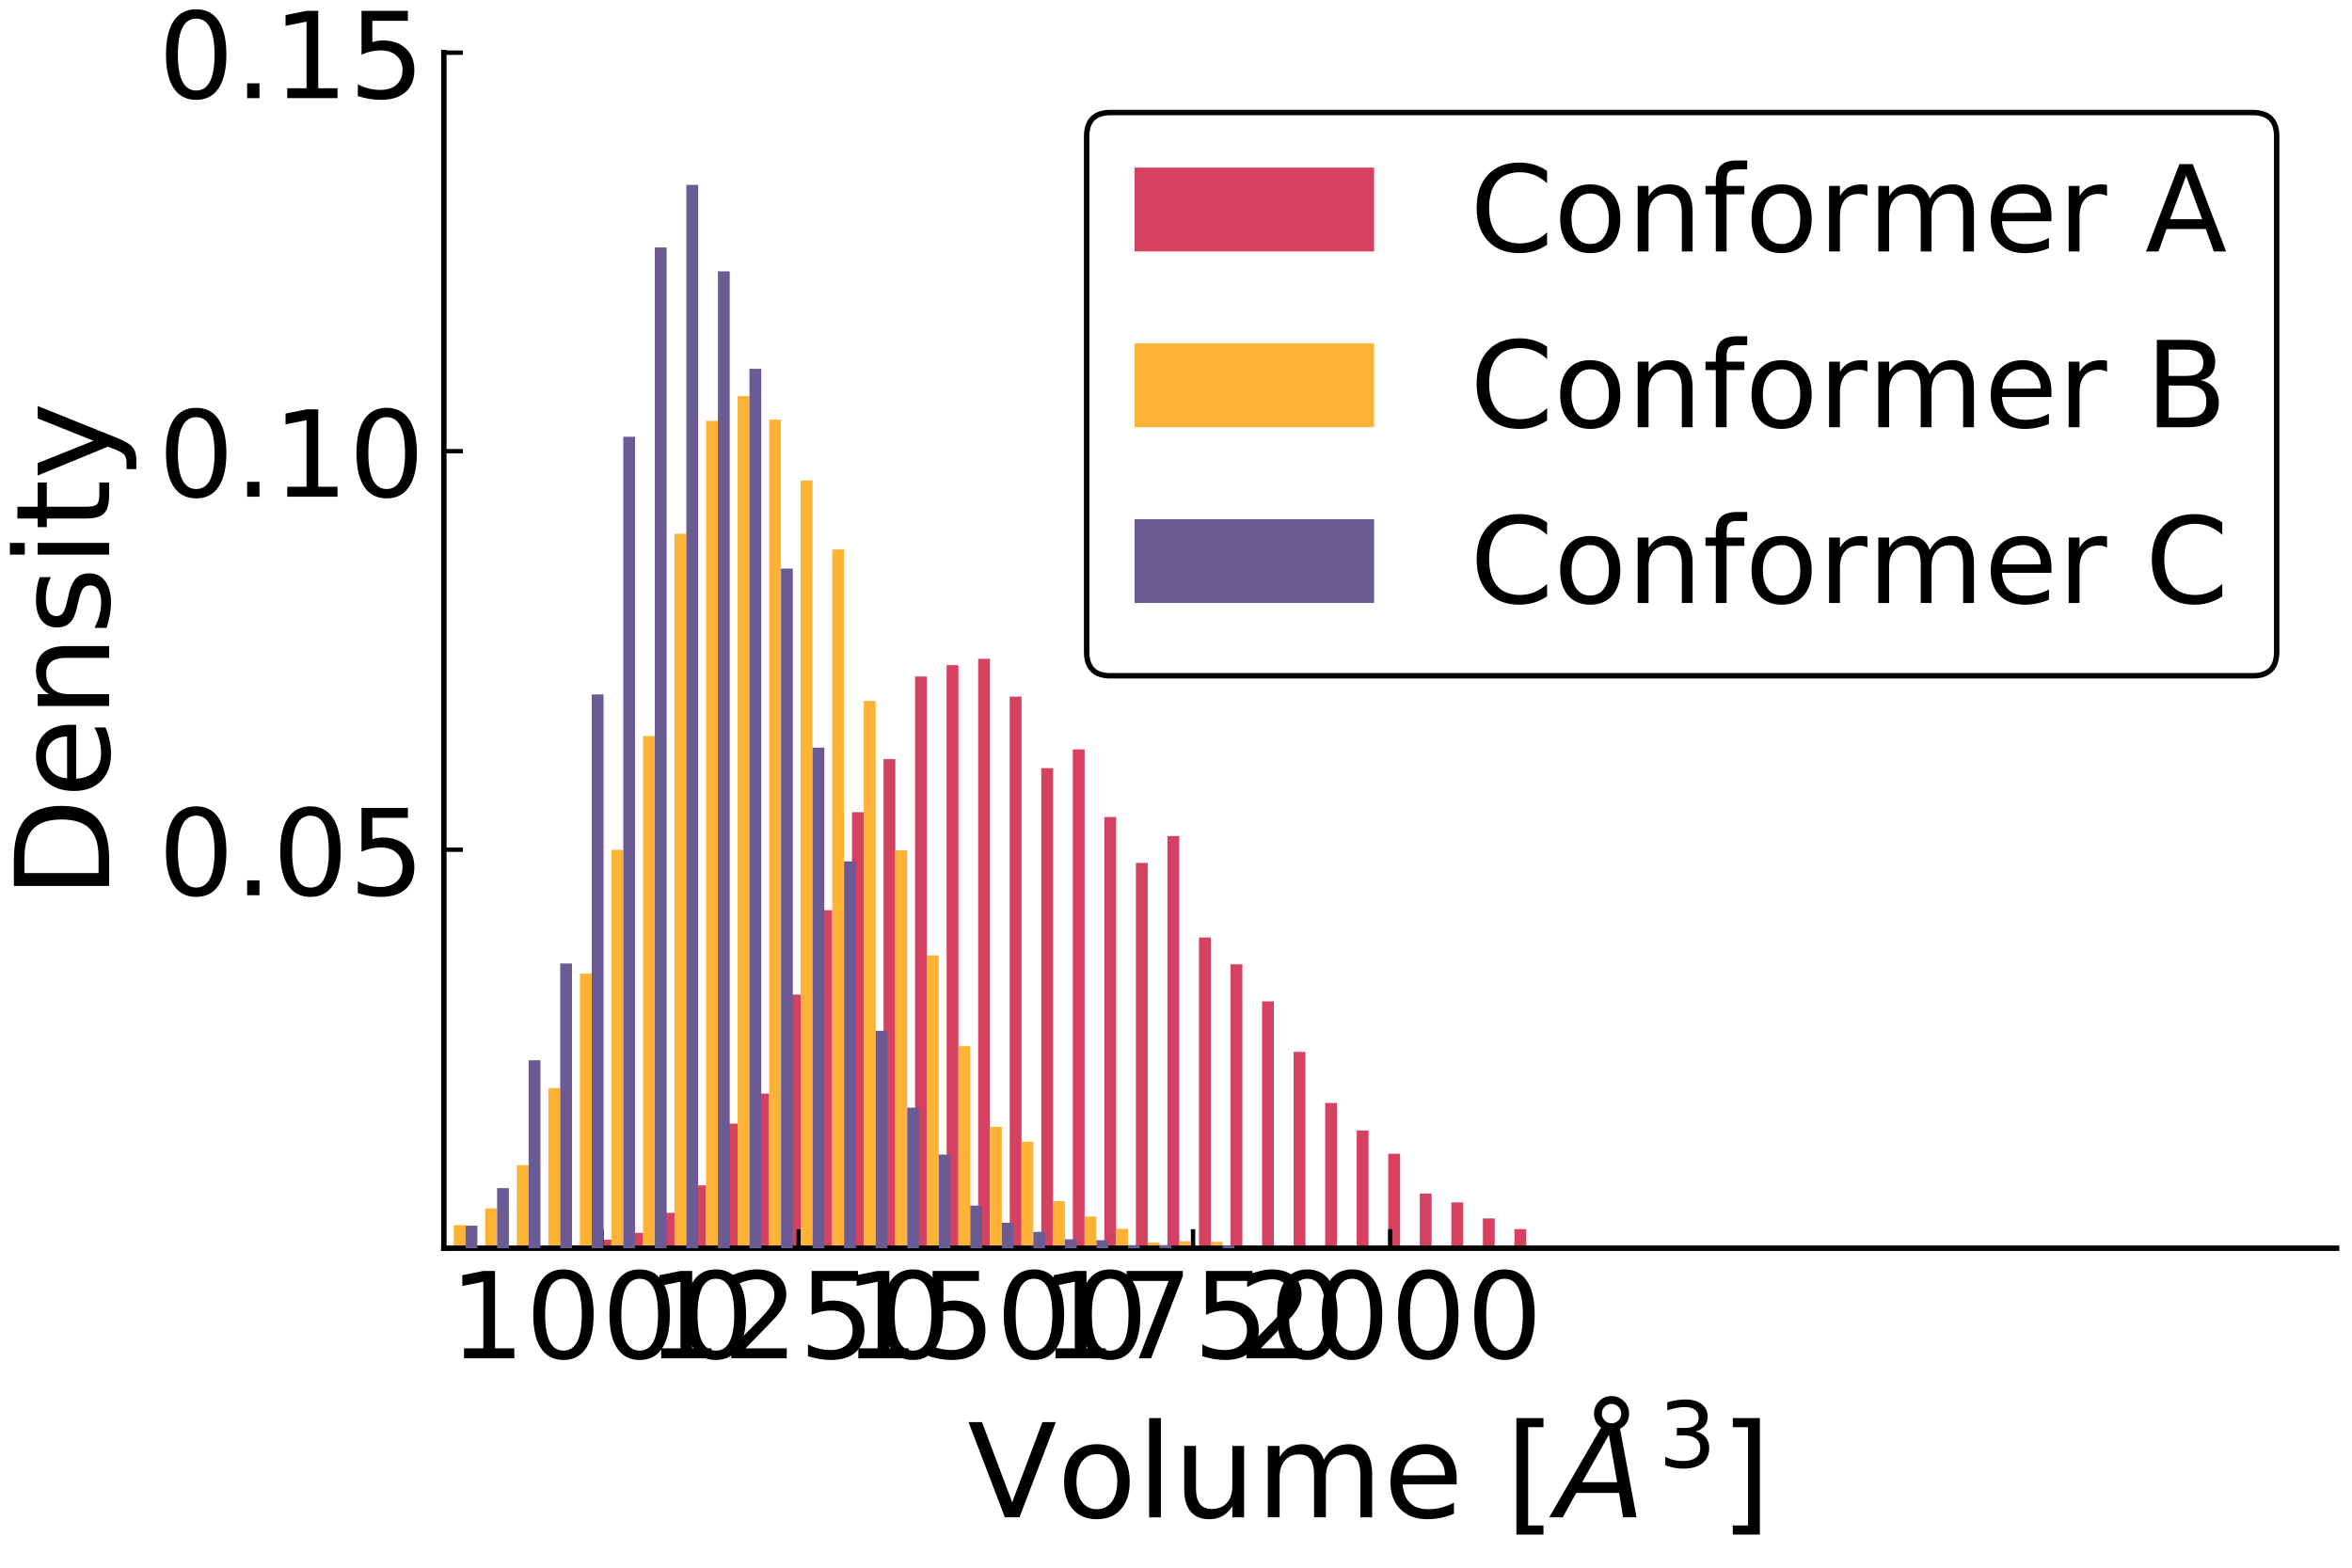 <?xml version="1.0" encoding="utf-8" standalone="no"?>
<!DOCTYPE svg PUBLIC "-//W3C//DTD SVG 1.1//EN"
  "http://www.w3.org/Graphics/SVG/1.1/DTD/svg11.dtd">
<!-- Created with matplotlib (http://matplotlib.org/) -->
<svg height="288pt" version="1.1" viewBox="0 0 432 288" width="432pt" xmlns="http://www.w3.org/2000/svg" xmlns:xlink="http://www.w3.org/1999/xlink">
 <defs>
  <style type="text/css">
*{stroke-linecap:butt;stroke-linejoin:round;}
  </style>
 </defs>
 <g id="figure_1">
  <g id="patch_1">
   <path d="M 0 288 
L 432 288 
L 432 0 
L 0 0 
z
" style="fill:#ffffff;"/>
  </g>
  <g id="axes_1">
   <g id="patch_2">
    <path d="M 81.525 229.313 
L 429.165 229.313 
L 429.165 9.675 
L 81.525 9.675 
z
" style="fill:#ffffff;"/>
   </g>
   <g id="patch_3">
    <path clip-path="url(#pd35721255f)" d="M 81.163 229.313 
L 81.163 229.313 
L 83.335 229.313 
L 83.335 229.313 
L 81.163 229.313 
" style="fill:#d64161;"/>
   </g>
   <g id="patch_4">
    <path clip-path="url(#pd35721255f)" d="M 86.957 229.313 
L 86.957 229.313 
L 89.129 229.313 
L 89.129 229.313 
L 86.957 229.313 
" style="fill:#d64161;"/>
   </g>
   <g id="patch_5">
    <path clip-path="url(#pd35721255f)" d="M 92.751 229.313 
L 92.751 229.313 
L 94.923 229.313 
L 94.923 229.313 
L 92.751 229.313 
" style="fill:#d64161;"/>
   </g>
   <g id="patch_6">
    <path clip-path="url(#pd35721255f)" d="M 98.545 229.181 
L 98.545 229.313 
L 100.717 229.313 
L 100.717 229.181 
L 98.545 229.181 
" style="fill:#d64161;"/>
   </g>
   <g id="patch_7">
    <path clip-path="url(#pd35721255f)" d="M 104.339 228.765 
L 104.339 229.313 
L 106.511 229.313 
L 106.511 228.765 
L 104.339 228.765 
" style="fill:#d64161;"/>
   </g>
   <g id="patch_8">
    <path clip-path="url(#pd35721255f)" d="M 110.133 227.735 
L 110.133 229.313 
L 112.305 229.313 
L 112.305 227.735 
L 110.133 227.735 
" style="fill:#d64161;"/>
   </g>
   <g id="patch_9">
    <path clip-path="url(#pd35721255f)" d="M 115.927 226.486 
L 115.927 229.313 
L 118.099 229.313 
L 118.099 226.486 
L 115.927 226.486 
" style="fill:#d64161;"/>
   </g>
   <g id="patch_10">
    <path clip-path="url(#pd35721255f)" d="M 121.721 222.804 
L 121.721 229.313 
L 123.893 229.313 
L 123.893 222.804 
L 121.721 222.804 
" style="fill:#d64161;"/>
   </g>
   <g id="patch_11">
    <path clip-path="url(#pd35721255f)" d="M 127.515 217.763 
L 127.515 229.313 
L 129.687 229.313 
L 129.687 217.763 
L 127.515 217.763 
" style="fill:#d64161;"/>
   </g>
   <g id="patch_12">
    <path clip-path="url(#pd35721255f)" d="M 133.309 206.411 
L 133.309 229.313 
L 135.481 229.313 
L 135.481 206.411 
L 133.309 206.411 
" style="fill:#d64161;"/>
   </g>
   <g id="patch_13">
    <path clip-path="url(#pd35721255f)" d="M 139.103 200.911 
L 139.103 229.313 
L 141.275 229.313 
L 141.275 200.911 
L 139.103 200.911 
" style="fill:#d64161;"/>
   </g>
   <g id="patch_14">
    <path clip-path="url(#pd35721255f)" d="M 144.897 182.721 
L 144.897 229.313 
L 147.069 229.313 
L 147.069 182.721 
L 144.897 182.721 
" style="fill:#d64161;"/>
   </g>
   <g id="patch_15">
    <path clip-path="url(#pd35721255f)" d="M 150.691 167.205 
L 150.691 229.313 
L 152.863 229.313 
L 152.863 167.205 
L 150.691 167.205 
" style="fill:#d64161;"/>
   </g>
   <g id="patch_16">
    <path clip-path="url(#pd35721255f)" d="M 156.485 149.212 
L 156.485 229.313 
L 158.657 229.313 
L 158.657 149.212 
L 156.485 149.212 
" style="fill:#d64161;"/>
   </g>
   <g id="patch_17">
    <path clip-path="url(#pd35721255f)" d="M 162.279 139.46 
L 162.279 229.313 
L 164.451 229.313 
L 164.451 139.46 
L 162.279 139.46 
" style="fill:#d64161;"/>
   </g>
   <g id="patch_18">
    <path clip-path="url(#pd35721255f)" d="M 168.073 124.272 
L 168.073 229.313 
L 170.245 229.313 
L 170.245 124.272 
L 168.073 124.272 
" style="fill:#d64161;"/>
   </g>
   <g id="patch_19">
    <path clip-path="url(#pd35721255f)" d="M 173.867 122.19 
L 173.867 229.313 
L 176.039 229.313 
L 176.039 122.19 
L 173.867 122.19 
" style="fill:#d64161;"/>
   </g>
   <g id="patch_20">
    <path clip-path="url(#pd35721255f)" d="M 179.661 121.029 
L 179.661 229.313 
L 181.833 229.313 
L 181.833 121.029 
L 179.661 121.029 
" style="fill:#d64161;"/>
   </g>
   <g id="patch_21">
    <path clip-path="url(#pd35721255f)" d="M 185.455 127.976 
L 185.455 229.313 
L 187.627 229.313 
L 187.627 127.976 
L 185.455 127.976 
" style="fill:#d64161;"/>
   </g>
   <g id="patch_22">
    <path clip-path="url(#pd35721255f)" d="M 191.249 141.125 
L 191.249 229.313 
L 193.421 229.313 
L 193.421 141.125 
L 191.249 141.125 
" style="fill:#d64161;"/>
   </g>
   <g id="patch_23">
    <path clip-path="url(#pd35721255f)" d="M 197.043 137.663 
L 197.043 229.313 
L 199.216 229.313 
L 199.216 137.663 
L 197.043 137.663 
" style="fill:#d64161;"/>
   </g>
   <g id="patch_24">
    <path clip-path="url(#pd35721255f)" d="M 202.837 150.089 
L 202.837 229.313 
L 205.01 229.313 
L 205.01 150.089 
L 202.837 150.089 
" style="fill:#d64161;"/>
   </g>
   <g id="patch_25">
    <path clip-path="url(#pd35721255f)" d="M 208.631 158.526 
L 208.631 229.313 
L 210.804 229.313 
L 210.804 158.526 
L 208.631 158.526 
" style="fill:#d64161;"/>
   </g>
   <g id="patch_26">
    <path clip-path="url(#pd35721255f)" d="M 214.425 153.595 
L 214.425 229.313 
L 216.598 229.313 
L 216.598 153.595 
L 214.425 153.595 
" style="fill:#d64161;"/>
   </g>
   <g id="patch_27">
    <path clip-path="url(#pd35721255f)" d="M 220.219 172.223 
L 220.219 229.313 
L 222.392 229.313 
L 222.392 172.223 
L 220.219 172.223 
" style="fill:#d64161;"/>
   </g>
   <g id="patch_28">
    <path clip-path="url(#pd35721255f)" d="M 226.013 177.154 
L 226.013 229.313 
L 228.186 229.313 
L 228.186 177.154 
L 226.013 177.154 
" style="fill:#d64161;"/>
   </g>
   <g id="patch_29">
    <path clip-path="url(#pd35721255f)" d="M 231.807 183.948 
L 231.807 229.313 
L 233.98 229.313 
L 233.98 183.948 
L 231.807 183.948 
" style="fill:#d64161;"/>
   </g>
   <g id="patch_30">
    <path clip-path="url(#pd35721255f)" d="M 237.601 193.24 
L 237.601 229.313 
L 239.774 229.313 
L 239.774 193.24 
L 237.601 193.24 
" style="fill:#d64161;"/>
   </g>
   <g id="patch_31">
    <path clip-path="url(#pd35721255f)" d="M 243.395 202.62 
L 243.395 229.313 
L 245.568 229.313 
L 245.568 202.62 
L 243.395 202.62 
" style="fill:#d64161;"/>
   </g>
   <g id="patch_32">
    <path clip-path="url(#pd35721255f)" d="M 249.189 207.682 
L 249.189 229.313 
L 251.362 229.313 
L 251.362 207.682 
L 249.189 207.682 
" style="fill:#d64161;"/>
   </g>
   <g id="patch_33">
    <path clip-path="url(#pd35721255f)" d="M 254.983 211.956 
L 254.983 229.313 
L 257.156 229.313 
L 257.156 211.956 
L 254.983 211.956 
" style="fill:#d64161;"/>
   </g>
   <g id="patch_34">
    <path clip-path="url(#pd35721255f)" d="M 260.777 219.276 
L 260.777 229.313 
L 262.95 229.313 
L 262.95 219.276 
L 260.777 219.276 
" style="fill:#d64161;"/>
   </g>
   <g id="patch_35">
    <path clip-path="url(#pd35721255f)" d="M 266.571 220.897 
L 266.571 229.313 
L 268.744 229.313 
L 268.744 220.897 
L 266.571 220.897 
" style="fill:#d64161;"/>
   </g>
   <g id="patch_36">
    <path clip-path="url(#pd35721255f)" d="M 272.365 223.834 
L 272.365 229.313 
L 274.538 229.313 
L 274.538 223.834 
L 272.365 223.834 
" style="fill:#d64161;"/>
   </g>
   <g id="patch_37">
    <path clip-path="url(#pd35721255f)" d="M 278.159 225.806 
L 278.159 229.313 
L 280.332 229.313 
L 280.332 225.806 
L 278.159 225.806 
" style="fill:#d64161;"/>
   </g>
   <g id="matplotlib.axis_1">
    <g id="xtick_1">
     <g id="line2d_1">
      <defs>
       <path d="M 0 0 
L 0 -3.5 
" id="ma79b24543a" style="stroke:#000000;stroke-width:0.8;"/>
      </defs>
      <g>
       <use style="stroke:#000000;stroke-width:0.8;" x="110.495" xlink:href="#ma79b24543a" y="229.313"/>
      </g>
     </g>
     <g id="text_1">
      <!-- 1000 -->
      <defs>
       <path d="M 12.406 8.297 
L 28.516 8.297 
L 28.516 63.922 
L 10.984 60.406 
L 10.984 69.391 
L 28.422 72.906 
L 38.281 72.906 
L 38.281 8.297 
L 54.391 8.297 
L 54.391 0 
L 12.406 0 
z
" id="DejaVuSans-31"/>
       <path d="M 31.781 66.406 
Q 24.172 66.406 20.328 58.906 
Q 16.5 51.422 16.5 36.375 
Q 16.5 21.391 20.328 13.891 
Q 24.172 6.391 31.781 6.391 
Q 39.453 6.391 43.281 13.891 
Q 47.125 21.391 47.125 36.375 
Q 47.125 51.422 43.281 58.906 
Q 39.453 66.406 31.781 66.406 
z
M 31.781 74.219 
Q 44.047 74.219 50.516 64.516 
Q 56.984 54.828 56.984 36.375 
Q 56.984 17.969 50.516 8.266 
Q 44.047 -1.422 31.781 -1.422 
Q 19.531 -1.422 13.062 8.266 
Q 6.594 17.969 6.594 36.375 
Q 6.594 54.828 13.062 64.516 
Q 19.531 74.219 31.781 74.219 
z
" id="DejaVuSans-30"/>
      </defs>
      <g transform="translate(82.5 249.529)scale(0.22 -0.22)">
       <use xlink:href="#DejaVuSans-31"/>
       <use x="63.623" xlink:href="#DejaVuSans-30"/>
       <use x="127.246" xlink:href="#DejaVuSans-30"/>
       <use x="190.869" xlink:href="#DejaVuSans-30"/>
      </g>
     </g>
    </g>
    <g id="xtick_2">
     <g id="line2d_2">
      <g>
       <use style="stroke:#000000;stroke-width:0.8;" x="146.707" xlink:href="#ma79b24543a" y="229.313"/>
      </g>
     </g>
     <g id="text_2">
      <!-- 1250 -->
      <defs>
       <path d="M 19.188 8.297 
L 53.609 8.297 
L 53.609 0 
L 7.328 0 
L 7.328 8.297 
Q 12.938 14.109 22.625 23.891 
Q 32.328 33.688 34.812 36.531 
Q 39.547 41.844 41.422 45.531 
Q 43.312 49.219 43.312 52.781 
Q 43.312 58.594 39.234 62.25 
Q 35.156 65.922 28.609 65.922 
Q 23.969 65.922 18.812 64.312 
Q 13.672 62.703 7.812 59.422 
L 7.812 69.391 
Q 13.766 71.781 18.938 73 
Q 24.125 74.219 28.422 74.219 
Q 39.75 74.219 46.484 68.547 
Q 53.219 62.891 53.219 53.422 
Q 53.219 48.922 51.531 44.891 
Q 49.859 40.875 45.406 35.406 
Q 44.188 33.984 37.641 27.219 
Q 31.109 20.453 19.188 8.297 
z
" id="DejaVuSans-32"/>
       <path d="M 10.797 72.906 
L 49.516 72.906 
L 49.516 64.594 
L 19.828 64.594 
L 19.828 46.734 
Q 21.969 47.469 24.109 47.828 
Q 26.266 48.188 28.422 48.188 
Q 40.625 48.188 47.75 41.5 
Q 54.891 34.812 54.891 23.391 
Q 54.891 11.625 47.562 5.094 
Q 40.234 -1.422 26.906 -1.422 
Q 22.312 -1.422 17.547 -0.641 
Q 12.797 0.141 7.719 1.703 
L 7.719 11.625 
Q 12.109 9.234 16.797 8.062 
Q 21.484 6.891 26.703 6.891 
Q 35.156 6.891 40.078 11.328 
Q 45.016 15.766 45.016 23.391 
Q 45.016 31 40.078 35.438 
Q 35.156 39.891 26.703 39.891 
Q 22.75 39.891 18.812 39.016 
Q 14.891 38.141 10.797 36.281 
z
" id="DejaVuSans-35"/>
      </defs>
      <g transform="translate(118.712 249.529)scale(0.22 -0.22)">
       <use xlink:href="#DejaVuSans-31"/>
       <use x="63.623" xlink:href="#DejaVuSans-32"/>
       <use x="127.246" xlink:href="#DejaVuSans-35"/>
       <use x="190.869" xlink:href="#DejaVuSans-30"/>
      </g>
     </g>
    </g>
    <g id="xtick_3">
     <g id="line2d_3">
      <g>
       <use style="stroke:#000000;stroke-width:0.8;" x="182.92" xlink:href="#ma79b24543a" y="229.313"/>
      </g>
     </g>
     <g id="text_3">
      <!-- 1500 -->
      <g transform="translate(154.925 249.529)scale(0.22 -0.22)">
       <use xlink:href="#DejaVuSans-31"/>
       <use x="63.623" xlink:href="#DejaVuSans-35"/>
       <use x="127.246" xlink:href="#DejaVuSans-30"/>
       <use x="190.869" xlink:href="#DejaVuSans-30"/>
      </g>
     </g>
    </g>
    <g id="xtick_4">
     <g id="line2d_4">
      <g>
       <use style="stroke:#000000;stroke-width:0.8;" x="219.132" xlink:href="#ma79b24543a" y="229.313"/>
      </g>
     </g>
     <g id="text_4">
      <!-- 1750 -->
      <defs>
       <path d="M 8.203 72.906 
L 55.078 72.906 
L 55.078 68.703 
L 28.609 0 
L 18.312 0 
L 43.219 64.594 
L 8.203 64.594 
z
" id="DejaVuSans-37"/>
      </defs>
      <g transform="translate(191.137 249.529)scale(0.22 -0.22)">
       <use xlink:href="#DejaVuSans-31"/>
       <use x="63.623" xlink:href="#DejaVuSans-37"/>
       <use x="127.246" xlink:href="#DejaVuSans-35"/>
       <use x="190.869" xlink:href="#DejaVuSans-30"/>
      </g>
     </g>
    </g>
    <g id="xtick_5">
     <g id="line2d_5">
      <g>
       <use style="stroke:#000000;stroke-width:0.8;" x="255.345" xlink:href="#ma79b24543a" y="229.313"/>
      </g>
     </g>
     <g id="text_5">
      <!-- 2000 -->
      <g transform="translate(227.35 249.529)scale(0.22 -0.22)">
       <use xlink:href="#DejaVuSans-32"/>
       <use x="63.623" xlink:href="#DejaVuSans-30"/>
       <use x="127.246" xlink:href="#DejaVuSans-30"/>
       <use x="190.869" xlink:href="#DejaVuSans-30"/>
      </g>
     </g>
    </g>
    <g id="text_6">
     <!-- Volume $[\AA^3]$  -->
     <defs>
      <path d="M 28.609 0 
L 0.781 72.906 
L 11.078 72.906 
L 34.188 11.531 
L 57.328 72.906 
L 67.578 72.906 
L 39.797 0 
z
" id="DejaVuSans-56"/>
      <path d="M 30.609 48.391 
Q 23.391 48.391 19.188 42.75 
Q 14.984 37.109 14.984 27.297 
Q 14.984 17.484 19.156 11.844 
Q 23.344 6.203 30.609 6.203 
Q 37.797 6.203 41.984 11.859 
Q 46.188 17.531 46.188 27.297 
Q 46.188 37.016 41.984 42.703 
Q 37.797 48.391 30.609 48.391 
z
M 30.609 56 
Q 42.328 56 49.016 48.375 
Q 55.719 40.766 55.719 27.297 
Q 55.719 13.875 49.016 6.219 
Q 42.328 -1.422 30.609 -1.422 
Q 18.844 -1.422 12.172 6.219 
Q 5.516 13.875 5.516 27.297 
Q 5.516 40.766 12.172 48.375 
Q 18.844 56 30.609 56 
z
" id="DejaVuSans-6f"/>
      <path d="M 9.422 75.984 
L 18.406 75.984 
L 18.406 0 
L 9.422 0 
z
" id="DejaVuSans-6c"/>
      <path d="M 8.5 21.578 
L 8.5 54.688 
L 17.484 54.688 
L 17.484 21.922 
Q 17.484 14.156 20.5 10.266 
Q 23.531 6.391 29.594 6.391 
Q 36.859 6.391 41.078 11.031 
Q 45.312 15.672 45.312 23.688 
L 45.312 54.688 
L 54.297 54.688 
L 54.297 0 
L 45.312 0 
L 45.312 8.406 
Q 42.047 3.422 37.719 1 
Q 33.406 -1.422 27.688 -1.422 
Q 18.266 -1.422 13.375 4.438 
Q 8.5 10.297 8.5 21.578 
z
M 31.109 56 
z
" id="DejaVuSans-75"/>
      <path d="M 52 44.188 
Q 55.375 50.25 60.062 53.125 
Q 64.75 56 71.094 56 
Q 79.641 56 84.281 50.016 
Q 88.922 44.047 88.922 33.016 
L 88.922 0 
L 79.891 0 
L 79.891 32.719 
Q 79.891 40.578 77.094 44.375 
Q 74.312 48.188 68.609 48.188 
Q 61.625 48.188 57.562 43.547 
Q 53.516 38.922 53.516 30.906 
L 53.516 0 
L 44.484 0 
L 44.484 32.719 
Q 44.484 40.625 41.703 44.406 
Q 38.922 48.188 33.109 48.188 
Q 26.219 48.188 22.156 43.531 
Q 18.109 38.875 18.109 30.906 
L 18.109 0 
L 9.078 0 
L 9.078 54.688 
L 18.109 54.688 
L 18.109 46.188 
Q 21.188 51.219 25.484 53.609 
Q 29.781 56 35.688 56 
Q 41.656 56 45.828 52.969 
Q 50 49.953 52 44.188 
z
" id="DejaVuSans-6d"/>
      <path d="M 56.203 29.594 
L 56.203 25.203 
L 14.891 25.203 
Q 15.484 15.922 20.484 11.062 
Q 25.484 6.203 34.422 6.203 
Q 39.594 6.203 44.453 7.469 
Q 49.312 8.734 54.109 11.281 
L 54.109 2.781 
Q 49.266 0.734 44.188 -0.344 
Q 39.109 -1.422 33.891 -1.422 
Q 20.797 -1.422 13.156 6.188 
Q 5.516 13.812 5.516 26.812 
Q 5.516 40.234 12.766 48.109 
Q 20.016 56 32.328 56 
Q 43.359 56 49.781 48.891 
Q 56.203 41.797 56.203 29.594 
z
M 47.219 32.234 
Q 47.125 39.594 43.094 43.984 
Q 39.062 48.391 32.422 48.391 
Q 24.906 48.391 20.391 44.141 
Q 15.875 39.891 15.188 32.172 
z
" id="DejaVuSans-65"/>
      <path id="DejaVuSans-20"/>
      <path d="M 8.594 75.984 
L 29.297 75.984 
L 29.297 69 
L 17.578 69 
L 17.578 -6.203 
L 29.297 -6.203 
L 29.297 -13.188 
L 8.594 -13.188 
z
" id="DejaVuSans-5b"/>
      <path d="M 49.812 79.391 
Q 49.812 82.469 47.625 84.641 
Q 45.453 86.812 42.391 86.812 
Q 39.266 86.812 37.141 84.688 
Q 35.016 82.562 35.016 79.391 
Q 35.016 76.312 37.141 74.156 
Q 39.266 72.016 42.391 72.016 
Q 45.453 72.016 47.625 74.156 
Q 49.812 76.312 49.812 79.391 
z
M 34.422 68.703 
Q 31.781 70.516 30.391 73.266 
Q 29 76.031 29 79.391 
Q 29 84.969 32.906 88.891 
Q 36.812 92.828 42.391 92.828 
Q 47.953 92.828 51.875 88.891 
Q 55.812 84.969 55.812 79.391 
Q 55.812 75.531 54.031 72.547 
Q 52.25 69.578 48.875 67.828 
L 61.531 0 
L 51.219 0 
L 48.188 18.703 
L 15.375 18.703 
L 5.078 0 
L -5.328 0 
z
M 40.375 63.188 
L 19.922 26.906 
L 46.688 26.906 
z
" id="DejaVuSans-Oblique-c5"/>
      <path d="M 40.578 39.312 
Q 47.656 37.797 51.625 33 
Q 55.609 28.219 55.609 21.188 
Q 55.609 10.406 48.188 4.484 
Q 40.766 -1.422 27.094 -1.422 
Q 22.516 -1.422 17.656 -0.516 
Q 12.797 0.391 7.625 2.203 
L 7.625 11.719 
Q 11.719 9.328 16.594 8.109 
Q 21.484 6.891 26.812 6.891 
Q 36.078 6.891 40.938 10.547 
Q 45.797 14.203 45.797 21.188 
Q 45.797 27.641 41.281 31.266 
Q 36.766 34.906 28.719 34.906 
L 20.219 34.906 
L 20.219 43.016 
L 29.109 43.016 
Q 36.375 43.016 40.234 45.922 
Q 44.094 48.828 44.094 54.297 
Q 44.094 59.906 40.109 62.906 
Q 36.141 65.922 28.719 65.922 
Q 24.656 65.922 20.016 65.031 
Q 15.375 64.156 9.812 62.312 
L 9.812 71.094 
Q 15.438 72.656 20.344 73.438 
Q 25.25 74.219 29.594 74.219 
Q 40.828 74.219 47.359 69.109 
Q 53.906 64.016 53.906 55.328 
Q 53.906 49.266 50.438 45.094 
Q 46.969 40.922 40.578 39.312 
z
" id="DejaVuSans-33"/>
      <path d="M 30.422 75.984 
L 30.422 -13.188 
L 9.719 -13.188 
L 9.719 -6.203 
L 21.391 -6.203 
L 21.391 69 
L 9.719 69 
L 9.719 75.984 
z
" id="DejaVuSans-5d"/>
     </defs>
     <g transform="translate(177.705 278.793)scale(0.24 -0.24)">
      <use transform="translate(0 0.172)" xlink:href="#DejaVuSans-56"/>
      <use transform="translate(68.408 0.172)" xlink:href="#DejaVuSans-6f"/>
      <use transform="translate(129.59 0.172)" xlink:href="#DejaVuSans-6c"/>
      <use transform="translate(157.373 0.172)" xlink:href="#DejaVuSans-75"/>
      <use transform="translate(220.752 0.172)" xlink:href="#DejaVuSans-6d"/>
      <use transform="translate(318.164 0.172)" xlink:href="#DejaVuSans-65"/>
      <use transform="translate(379.688 0.172)" xlink:href="#DejaVuSans-20"/>
      <use transform="translate(411.475 0.172)" xlink:href="#DejaVuSans-5b"/>
      <use transform="translate(450.488 0.172)" xlink:href="#DejaVuSans-Oblique-c5"/>
      <use transform="translate(528.702 38.453)scale(0.7)" xlink:href="#DejaVuSans-33"/>
      <use transform="translate(575.973 0.172)" xlink:href="#DejaVuSans-5d"/>
      <use transform="translate(614.986 0.172)" xlink:href="#DejaVuSans-20"/>
     </g>
    </g>
   </g>
   <g id="matplotlib.axis_2">
    <g id="ytick_1">
     <g id="line2d_6">
      <defs>
       <path d="M 0 0 
L 3.5 0 
" id="medf2b96e68" style="stroke:#000000;stroke-width:0.8;"/>
      </defs>
      <g>
       <use style="stroke:#000000;stroke-width:0.8;" x="81.525" xlink:href="#medf2b96e68" y="156.1"/>
      </g>
     </g>
     <g id="text_7">
      <!-- 0.05 -->
      <defs>
       <path d="M 10.688 12.406 
L 21 12.406 
L 21 0 
L 10.688 0 
z
" id="DejaVuSans-2e"/>
      </defs>
      <g transform="translate(29.04 164.458)scale(0.22 -0.22)">
       <use xlink:href="#DejaVuSans-30"/>
       <use x="63.623" xlink:href="#DejaVuSans-2e"/>
       <use x="95.41" xlink:href="#DejaVuSans-30"/>
       <use x="159.033" xlink:href="#DejaVuSans-35"/>
      </g>
     </g>
    </g>
    <g id="ytick_2">
     <g id="line2d_7">
      <g>
       <use style="stroke:#000000;stroke-width:0.8;" x="81.525" xlink:href="#medf2b96e68" y="82.887"/>
      </g>
     </g>
     <g id="text_8">
      <!-- 0.10 -->
      <g transform="translate(29.04 91.246)scale(0.22 -0.22)">
       <use xlink:href="#DejaVuSans-30"/>
       <use x="63.623" xlink:href="#DejaVuSans-2e"/>
       <use x="95.41" xlink:href="#DejaVuSans-31"/>
       <use x="159.033" xlink:href="#DejaVuSans-30"/>
      </g>
     </g>
    </g>
    <g id="ytick_3">
     <g id="line2d_8">
      <g>
       <use style="stroke:#000000;stroke-width:0.8;" x="81.525" xlink:href="#medf2b96e68" y="9.675"/>
      </g>
     </g>
     <g id="text_9">
      <!-- 0.15 -->
      <g transform="translate(29.04 18.033)scale(0.22 -0.22)">
       <use xlink:href="#DejaVuSans-30"/>
       <use x="63.623" xlink:href="#DejaVuSans-2e"/>
       <use x="95.41" xlink:href="#DejaVuSans-31"/>
       <use x="159.033" xlink:href="#DejaVuSans-35"/>
      </g>
     </g>
    </g>
    <g id="text_10">
     <!-- Density -->
     <defs>
      <path d="M 19.672 64.797 
L 19.672 8.109 
L 31.594 8.109 
Q 46.688 8.109 53.688 14.938 
Q 60.688 21.781 60.688 36.531 
Q 60.688 51.172 53.688 57.984 
Q 46.688 64.797 31.594 64.797 
z
M 9.812 72.906 
L 30.078 72.906 
Q 51.266 72.906 61.172 64.094 
Q 71.094 55.281 71.094 36.531 
Q 71.094 17.672 61.125 8.828 
Q 51.172 0 30.078 0 
L 9.812 0 
z
" id="DejaVuSans-44"/>
      <path d="M 54.891 33.016 
L 54.891 0 
L 45.906 0 
L 45.906 32.719 
Q 45.906 40.484 42.875 44.328 
Q 39.844 48.188 33.797 48.188 
Q 26.516 48.188 22.312 43.547 
Q 18.109 38.922 18.109 30.906 
L 18.109 0 
L 9.078 0 
L 9.078 54.688 
L 18.109 54.688 
L 18.109 46.188 
Q 21.344 51.125 25.703 53.562 
Q 30.078 56 35.797 56 
Q 45.219 56 50.047 50.172 
Q 54.891 44.344 54.891 33.016 
z
" id="DejaVuSans-6e"/>
      <path d="M 44.281 53.078 
L 44.281 44.578 
Q 40.484 46.531 36.375 47.5 
Q 32.281 48.484 27.875 48.484 
Q 21.188 48.484 17.844 46.438 
Q 14.5 44.391 14.5 40.281 
Q 14.5 37.156 16.891 35.375 
Q 19.281 33.594 26.516 31.984 
L 29.594 31.297 
Q 39.156 29.25 43.188 25.516 
Q 47.219 21.781 47.219 15.094 
Q 47.219 7.469 41.188 3.016 
Q 35.156 -1.422 24.609 -1.422 
Q 20.219 -1.422 15.453 -0.562 
Q 10.688 0.297 5.422 2 
L 5.422 11.281 
Q 10.406 8.688 15.234 7.391 
Q 20.062 6.109 24.812 6.109 
Q 31.156 6.109 34.562 8.281 
Q 37.984 10.453 37.984 14.406 
Q 37.984 18.062 35.516 20.016 
Q 33.062 21.969 24.703 23.781 
L 21.578 24.516 
Q 13.234 26.266 9.516 29.906 
Q 5.812 33.547 5.812 39.891 
Q 5.812 47.609 11.281 51.797 
Q 16.75 56 26.812 56 
Q 31.781 56 36.172 55.266 
Q 40.578 54.547 44.281 53.078 
z
" id="DejaVuSans-73"/>
      <path d="M 9.422 54.688 
L 18.406 54.688 
L 18.406 0 
L 9.422 0 
z
M 9.422 75.984 
L 18.406 75.984 
L 18.406 64.594 
L 9.422 64.594 
z
" id="DejaVuSans-69"/>
      <path d="M 18.312 70.219 
L 18.312 54.688 
L 36.812 54.688 
L 36.812 47.703 
L 18.312 47.703 
L 18.312 18.016 
Q 18.312 11.328 20.141 9.422 
Q 21.969 7.516 27.594 7.516 
L 36.812 7.516 
L 36.812 0 
L 27.594 0 
Q 17.188 0 13.234 3.875 
Q 9.281 7.766 9.281 18.016 
L 9.281 47.703 
L 2.688 47.703 
L 2.688 54.688 
L 9.281 54.688 
L 9.281 70.219 
z
" id="DejaVuSans-74"/>
      <path d="M 32.172 -5.078 
Q 28.375 -14.844 24.75 -17.812 
Q 21.141 -20.797 15.094 -20.797 
L 7.906 -20.797 
L 7.906 -13.281 
L 13.188 -13.281 
Q 16.891 -13.281 18.938 -11.516 
Q 21 -9.766 23.484 -3.219 
L 25.094 0.875 
L 2.984 54.688 
L 12.5 54.688 
L 29.594 11.922 
L 46.688 54.688 
L 56.203 54.688 
z
" id="DejaVuSans-79"/>
     </defs>
     <g transform="translate(20.049 165.114)rotate(-90)scale(0.24 -0.24)">
      <use xlink:href="#DejaVuSans-44"/>
      <use x="77.002" xlink:href="#DejaVuSans-65"/>
      <use x="138.525" xlink:href="#DejaVuSans-6e"/>
      <use x="201.904" xlink:href="#DejaVuSans-73"/>
      <use x="254.004" xlink:href="#DejaVuSans-69"/>
      <use x="281.787" xlink:href="#DejaVuSans-74"/>
      <use x="320.996" xlink:href="#DejaVuSans-79"/>
     </g>
    </g>
   </g>
   <g id="patch_38">
    <path clip-path="url(#pd35721255f)" d="M 83.335 225.071 
L 83.335 229.313 
L 85.508 229.313 
L 85.508 225.071 
L 83.335 225.071 
" style="fill:#feb236;"/>
   </g>
   <g id="patch_39">
    <path clip-path="url(#pd35721255f)" d="M 89.129 222.004 
L 89.129 229.313 
L 91.302 229.313 
L 91.302 222.004 
L 89.129 222.004 
" style="fill:#feb236;"/>
   </g>
   <g id="patch_40">
    <path clip-path="url(#pd35721255f)" d="M 94.923 214.066 
L 94.923 229.313 
L 97.096 229.313 
L 97.096 214.066 
L 94.923 214.066 
" style="fill:#feb236;"/>
   </g>
   <g id="patch_41">
    <path clip-path="url(#pd35721255f)" d="M 100.717 199.869 
L 100.717 229.313 
L 102.89 229.313 
L 102.89 199.869 
L 100.717 199.869 
" style="fill:#feb236;"/>
   </g>
   <g id="patch_42">
    <path clip-path="url(#pd35721255f)" d="M 106.511 178.868 
L 106.511 229.313 
L 108.684 229.313 
L 108.684 178.868 
L 106.511 178.868 
" style="fill:#feb236;"/>
   </g>
   <g id="patch_43">
    <path clip-path="url(#pd35721255f)" d="M 112.305 156.102 
L 112.305 229.313 
L 114.478 229.313 
L 114.478 156.102 
L 112.305 156.102 
" style="fill:#feb236;"/>
   </g>
   <g id="patch_44">
    <path clip-path="url(#pd35721255f)" d="M 118.099 135.227 
L 118.099 229.313 
L 120.272 229.313 
L 120.272 135.227 
L 118.099 135.227 
" style="fill:#feb236;"/>
   </g>
   <g id="patch_45">
    <path clip-path="url(#pd35721255f)" d="M 123.893 98.055 
L 123.893 229.313 
L 126.066 229.313 
L 126.066 98.055 
L 123.893 98.055 
" style="fill:#feb236;"/>
   </g>
   <g id="patch_46">
    <path clip-path="url(#pd35721255f)" d="M 129.687 77.305 
L 129.687 229.313 
L 131.86 229.313 
L 131.86 77.305 
L 129.687 77.305 
" style="fill:#feb236;"/>
   </g>
   <g id="patch_47">
    <path clip-path="url(#pd35721255f)" d="M 135.481 72.769 
L 135.481 229.313 
L 137.654 229.313 
L 137.654 72.769 
L 135.481 72.769 
" style="fill:#feb236;"/>
   </g>
   <g id="patch_48">
    <path clip-path="url(#pd35721255f)" d="M 141.275 77.095 
L 141.275 229.313 
L 143.448 229.313 
L 143.448 77.095 
L 141.275 77.095 
" style="fill:#feb236;"/>
   </g>
   <g id="patch_49">
    <path clip-path="url(#pd35721255f)" d="M 147.069 88.268 
L 147.069 229.313 
L 149.242 229.313 
L 149.242 88.268 
L 147.069 88.268 
" style="fill:#feb236;"/>
   </g>
   <g id="patch_50">
    <path clip-path="url(#pd35721255f)" d="M 152.863 100.953 
L 152.863 229.313 
L 155.036 229.313 
L 155.036 100.953 
L 152.863 100.953 
" style="fill:#feb236;"/>
   </g>
   <g id="patch_51">
    <path clip-path="url(#pd35721255f)" d="M 158.657 128.758 
L 158.657 229.313 
L 160.83 229.313 
L 160.83 128.758 
L 158.657 128.758 
" style="fill:#feb236;"/>
   </g>
   <g id="patch_52">
    <path clip-path="url(#pd35721255f)" d="M 164.451 156.228 
L 164.451 229.313 
L 166.624 229.313 
L 166.624 156.228 
L 164.451 156.228 
" style="fill:#feb236;"/>
   </g>
   <g id="patch_53">
    <path clip-path="url(#pd35721255f)" d="M 170.245 175.507 
L 170.245 229.313 
L 172.418 229.313 
L 172.418 175.507 
L 170.245 175.507 
" style="fill:#feb236;"/>
   </g>
   <g id="patch_54">
    <path clip-path="url(#pd35721255f)" d="M 176.039 192.183 
L 176.039 229.313 
L 178.212 229.313 
L 178.212 192.183 
L 176.039 192.183 
" style="fill:#feb236;"/>
   </g>
   <g id="patch_55">
    <path clip-path="url(#pd35721255f)" d="M 181.833 207.009 
L 181.833 229.313 
L 184.006 229.313 
L 184.006 207.009 
L 181.833 207.009 
" style="fill:#feb236;"/>
   </g>
   <g id="patch_56">
    <path clip-path="url(#pd35721255f)" d="M 187.627 209.74 
L 187.627 229.313 
L 189.8 229.313 
L 189.8 209.74 
L 187.627 209.74 
" style="fill:#feb236;"/>
   </g>
   <g id="patch_57">
    <path clip-path="url(#pd35721255f)" d="M 193.421 220.66 
L 193.421 229.313 
L 195.594 229.313 
L 195.594 220.66 
L 193.421 220.66 
" style="fill:#feb236;"/>
   </g>
   <g id="patch_58">
    <path clip-path="url(#pd35721255f)" d="M 199.216 223.474 
L 199.216 229.313 
L 201.388 229.313 
L 201.388 223.474 
L 199.216 223.474 
" style="fill:#feb236;"/>
   </g>
   <g id="patch_59">
    <path clip-path="url(#pd35721255f)" d="M 205.01 225.743 
L 205.01 229.313 
L 207.182 229.313 
L 207.182 225.743 
L 205.01 225.743 
" style="fill:#feb236;"/>
   </g>
   <g id="patch_60">
    <path clip-path="url(#pd35721255f)" d="M 210.804 228.263 
L 210.804 229.313 
L 212.976 229.313 
L 212.976 228.263 
L 210.804 228.263 
" style="fill:#feb236;"/>
   </g>
   <g id="patch_61">
    <path clip-path="url(#pd35721255f)" d="M 216.598 228.011 
L 216.598 229.313 
L 218.77 229.313 
L 218.77 228.011 
L 216.598 228.011 
" style="fill:#feb236;"/>
   </g>
   <g id="patch_62">
    <path clip-path="url(#pd35721255f)" d="M 222.392 228.137 
L 222.392 229.313 
L 224.564 229.313 
L 224.564 228.137 
L 222.392 228.137 
" style="fill:#feb236;"/>
   </g>
   <g id="patch_63">
    <path clip-path="url(#pd35721255f)" d="M 228.186 228.893 
L 228.186 229.313 
L 230.358 229.313 
L 230.358 228.893 
L 228.186 228.893 
" style="fill:#feb236;"/>
   </g>
   <g id="patch_64">
    <path clip-path="url(#pd35721255f)" d="M 233.98 229.313 
L 233.98 229.313 
L 236.152 229.313 
L 236.152 229.313 
L 233.98 229.313 
" style="fill:#feb236;"/>
   </g>
   <g id="patch_65">
    <path clip-path="url(#pd35721255f)" d="M 239.774 229.313 
L 239.774 229.313 
L 241.946 229.313 
L 241.946 229.313 
L 239.774 229.313 
" style="fill:#feb236;"/>
   </g>
   <g id="patch_66">
    <path clip-path="url(#pd35721255f)" d="M 245.568 228.935 
L 245.568 229.313 
L 247.74 229.313 
L 247.74 228.935 
L 245.568 228.935 
" style="fill:#feb236;"/>
   </g>
   <g id="patch_67">
    <path clip-path="url(#pd35721255f)" d="M 251.362 229.313 
L 251.362 229.313 
L 253.534 229.313 
L 253.534 229.313 
L 251.362 229.313 
" style="fill:#feb236;"/>
   </g>
   <g id="patch_68">
    <path clip-path="url(#pd35721255f)" d="M 257.156 229.313 
L 257.156 229.313 
L 259.328 229.313 
L 259.328 229.313 
L 257.156 229.313 
" style="fill:#feb236;"/>
   </g>
   <g id="patch_69">
    <path clip-path="url(#pd35721255f)" d="M 262.95 229.313 
L 262.95 229.313 
L 265.122 229.313 
L 265.122 229.313 
L 262.95 229.313 
" style="fill:#feb236;"/>
   </g>
   <g id="patch_70">
    <path clip-path="url(#pd35721255f)" d="M 268.744 229.313 
L 268.744 229.313 
L 270.916 229.313 
L 270.916 229.313 
L 268.744 229.313 
" style="fill:#feb236;"/>
   </g>
   <g id="patch_71">
    <path clip-path="url(#pd35721255f)" d="M 274.538 229.313 
L 274.538 229.313 
L 276.71 229.313 
L 276.71 229.313 
L 274.538 229.313 
" style="fill:#feb236;"/>
   </g>
   <g id="patch_72">
    <path clip-path="url(#pd35721255f)" d="M 280.332 229.313 
L 280.332 229.313 
L 282.504 229.313 
L 282.504 229.313 
L 280.332 229.313 
" style="fill:#feb236;"/>
   </g>
   <g id="patch_73">
    <path d="M 81.525 229.313 
L 81.525 9.675 
" style="fill:none;stroke:#000000;stroke-linecap:square;stroke-linejoin:miter;"/>
   </g>
   <g id="patch_74">
    <path d="M 81.525 229.313 
L 429.165 229.313 
" style="fill:none;stroke:#000000;stroke-linecap:square;stroke-linejoin:miter;"/>
   </g>
   <g id="patch_75">
    <path clip-path="url(#pd35721255f)" d="M 85.508 225.166 
L 85.508 229.313 
L 87.681 229.313 
L 87.681 225.166 
L 85.508 225.166 
" style="fill:#6b5b95;"/>
   </g>
   <g id="patch_76">
    <path clip-path="url(#pd35721255f)" d="M 91.302 218.268 
L 91.302 229.313 
L 93.475 229.313 
L 93.475 218.268 
L 91.302 218.268 
" style="fill:#6b5b95;"/>
   </g>
   <g id="patch_77">
    <path clip-path="url(#pd35721255f)" d="M 97.096 194.783 
L 97.096 229.313 
L 99.269 229.313 
L 99.269 194.783 
L 97.096 194.783 
" style="fill:#6b5b95;"/>
   </g>
   <g id="patch_78">
    <path clip-path="url(#pd35721255f)" d="M 102.89 177.005 
L 102.89 229.313 
L 105.063 229.313 
L 105.063 177.005 
L 102.89 177.005 
" style="fill:#6b5b95;"/>
   </g>
   <g id="patch_79">
    <path clip-path="url(#pd35721255f)" d="M 108.684 127.571 
L 108.684 229.313 
L 110.857 229.313 
L 110.857 127.571 
L 108.684 127.571 
" style="fill:#6b5b95;"/>
   </g>
   <g id="patch_80">
    <path clip-path="url(#pd35721255f)" d="M 114.478 80.231 
L 114.478 229.313 
L 116.651 229.313 
L 116.651 80.231 
L 114.478 80.231 
" style="fill:#6b5b95;"/>
   </g>
   <g id="patch_81">
    <path clip-path="url(#pd35721255f)" d="M 120.272 45.455 
L 120.272 229.313 
L 122.445 229.313 
L 122.445 45.455 
L 120.272 45.455 
" style="fill:#6b5b95;"/>
   </g>
   <g id="patch_82">
    <path clip-path="url(#pd35721255f)" d="M 126.066 33.958 
L 126.066 229.313 
L 128.239 229.313 
L 128.239 33.958 
L 126.066 33.958 
" style="fill:#6b5b95;"/>
   </g>
   <g id="patch_83">
    <path clip-path="url(#pd35721255f)" d="M 131.86 49.848 
L 131.86 229.313 
L 134.033 229.313 
L 134.033 49.848 
L 131.86 49.848 
" style="fill:#6b5b95;"/>
   </g>
   <g id="patch_84">
    <path clip-path="url(#pd35721255f)" d="M 137.654 67.749 
L 137.654 229.313 
L 139.827 229.313 
L 139.827 67.749 
L 137.654 67.749 
" style="fill:#6b5b95;"/>
   </g>
   <g id="patch_85">
    <path clip-path="url(#pd35721255f)" d="M 143.448 104.455 
L 143.448 229.313 
L 145.621 229.313 
L 145.621 104.455 
L 143.448 104.455 
" style="fill:#6b5b95;"/>
   </g>
   <g id="patch_86">
    <path clip-path="url(#pd35721255f)" d="M 149.242 137.343 
L 149.242 229.313 
L 151.415 229.313 
L 151.415 137.343 
L 149.242 137.343 
" style="fill:#6b5b95;"/>
   </g>
   <g id="patch_87">
    <path clip-path="url(#pd35721255f)" d="M 155.036 158.241 
L 155.036 229.313 
L 157.209 229.313 
L 157.209 158.241 
L 155.036 158.241 
" style="fill:#6b5b95;"/>
   </g>
   <g id="patch_88">
    <path clip-path="url(#pd35721255f)" d="M 160.83 189.363 
L 160.83 229.313 
L 163.003 229.313 
L 163.003 189.363 
L 160.83 189.363 
" style="fill:#6b5b95;"/>
   </g>
   <g id="patch_89">
    <path clip-path="url(#pd35721255f)" d="M 166.624 203.487 
L 166.624 229.313 
L 168.797 229.313 
L 168.797 203.487 
L 166.624 203.487 
" style="fill:#6b5b95;"/>
   </g>
   <g id="patch_90">
    <path clip-path="url(#pd35721255f)" d="M 172.418 212.11 
L 172.418 229.313 
L 174.591 229.313 
L 174.591 212.11 
L 172.418 212.11 
" style="fill:#6b5b95;"/>
   </g>
   <g id="patch_91">
    <path clip-path="url(#pd35721255f)" d="M 178.212 221.471 
L 178.212 229.313 
L 180.385 229.313 
L 180.385 221.471 
L 178.212 221.471 
" style="fill:#6b5b95;"/>
   </g>
   <g id="patch_92">
    <path clip-path="url(#pd35721255f)" d="M 184.006 224.632 
L 184.006 229.313 
L 186.179 229.313 
L 186.179 224.632 
L 184.006 224.632 
" style="fill:#6b5b95;"/>
   </g>
   <g id="patch_93">
    <path clip-path="url(#pd35721255f)" d="M 189.8 226.316 
L 189.8 229.313 
L 191.973 229.313 
L 191.973 226.316 
L 189.8 226.316 
" style="fill:#6b5b95;"/>
   </g>
   <g id="patch_94">
    <path clip-path="url(#pd35721255f)" d="M 195.594 227.671 
L 195.594 229.313 
L 197.767 229.313 
L 197.767 227.671 
L 195.594 227.671 
" style="fill:#6b5b95;"/>
   </g>
   <g id="patch_95">
    <path clip-path="url(#pd35721255f)" d="M 201.388 227.835 
L 201.388 229.313 
L 203.561 229.313 
L 203.561 227.835 
L 201.388 227.835 
" style="fill:#6b5b95;"/>
   </g>
   <g id="patch_96">
    <path clip-path="url(#pd35721255f)" d="M 207.182 228.738 
L 207.182 229.313 
L 209.355 229.313 
L 209.355 228.738 
L 207.182 228.738 
" style="fill:#6b5b95;"/>
   </g>
   <g id="patch_97">
    <path clip-path="url(#pd35721255f)" d="M 212.976 228.738 
L 212.976 229.313 
L 215.149 229.313 
L 215.149 228.738 
L 212.976 228.738 
" style="fill:#6b5b95;"/>
   </g>
   <g id="patch_98">
    <path clip-path="url(#pd35721255f)" d="M 218.77 229.313 
L 218.77 229.313 
L 220.943 229.313 
L 220.943 229.313 
L 218.77 229.313 
" style="fill:#6b5b95;"/>
   </g>
   <g id="patch_99">
    <path clip-path="url(#pd35721255f)" d="M 224.564 228.82 
L 224.564 229.313 
L 226.737 229.313 
L 226.737 228.82 
L 224.564 228.82 
" style="fill:#6b5b95;"/>
   </g>
   <g id="patch_100">
    <path clip-path="url(#pd35721255f)" d="M 230.358 229.313 
L 230.358 229.313 
L 232.531 229.313 
L 232.531 229.313 
L 230.358 229.313 
" style="fill:#6b5b95;"/>
   </g>
   <g id="patch_101">
    <path clip-path="url(#pd35721255f)" d="M 236.152 229.313 
L 236.152 229.313 
L 238.325 229.313 
L 238.325 229.313 
L 236.152 229.313 
" style="fill:#6b5b95;"/>
   </g>
   <g id="patch_102">
    <path clip-path="url(#pd35721255f)" d="M 241.946 229.313 
L 241.946 229.313 
L 244.119 229.313 
L 244.119 229.313 
L 241.946 229.313 
" style="fill:#6b5b95;"/>
   </g>
   <g id="patch_103">
    <path clip-path="url(#pd35721255f)" d="M 247.74 229.313 
L 247.74 229.313 
L 249.913 229.313 
L 249.913 229.313 
L 247.74 229.313 
" style="fill:#6b5b95;"/>
   </g>
   <g id="patch_104">
    <path clip-path="url(#pd35721255f)" d="M 253.534 229.313 
L 253.534 229.313 
L 255.707 229.313 
L 255.707 229.313 
L 253.534 229.313 
" style="fill:#6b5b95;"/>
   </g>
   <g id="patch_105">
    <path clip-path="url(#pd35721255f)" d="M 259.328 229.313 
L 259.328 229.313 
L 261.501 229.313 
L 261.501 229.313 
L 259.328 229.313 
" style="fill:#6b5b95;"/>
   </g>
   <g id="patch_106">
    <path clip-path="url(#pd35721255f)" d="M 265.122 229.313 
L 265.122 229.313 
L 267.295 229.313 
L 267.295 229.313 
L 265.122 229.313 
" style="fill:#6b5b95;"/>
   </g>
   <g id="patch_107">
    <path clip-path="url(#pd35721255f)" d="M 270.916 229.313 
L 270.916 229.313 
L 273.089 229.313 
L 273.089 229.313 
L 270.916 229.313 
" style="fill:#6b5b95;"/>
   </g>
   <g id="patch_108">
    <path clip-path="url(#pd35721255f)" d="M 276.71 229.313 
L 276.71 229.313 
L 278.883 229.313 
L 278.883 229.313 
L 276.71 229.313 
" style="fill:#6b5b95;"/>
   </g>
   <g id="patch_109">
    <path clip-path="url(#pd35721255f)" d="M 282.504 229.313 
L 282.504 229.313 
L 284.677 229.313 
L 284.677 229.313 
L 282.504 229.313 
" style="fill:#6b5b95;"/>
   </g>
   <g id="legend_1">
    <g id="patch_110">
     <path d="M 203.988 124.15 
L 413.765 124.15 
Q 418.165 124.15 418.165 119.75 
L 418.165 25.075 
Q 418.165 20.675 413.765 20.675 
L 203.988 20.675 
Q 199.588 20.675 199.588 25.075 
L 199.588 119.75 
Q 199.588 124.15 203.988 124.15 
z
" style="fill:#ffffff;stroke:#000000;stroke-linejoin:miter;"/>
    </g>
    <g id="patch_111">
     <path d="M 208.388 46.191 
L 252.388 46.191 
L 252.388 30.791 
L 208.388 30.791 
z
" style="fill:#d64161;"/>
    </g>
    <g id="text_11">
     <!-- Conformer A -->
     <defs>
      <path d="M 64.406 67.281 
L 64.406 56.891 
Q 59.422 61.531 53.781 63.812 
Q 48.141 66.109 41.797 66.109 
Q 29.297 66.109 22.656 58.469 
Q 16.016 50.828 16.016 36.375 
Q 16.016 21.969 22.656 14.328 
Q 29.297 6.688 41.797 6.688 
Q 48.141 6.688 53.781 8.984 
Q 59.422 11.281 64.406 15.922 
L 64.406 5.609 
Q 59.234 2.094 53.438 0.328 
Q 47.656 -1.422 41.219 -1.422 
Q 24.656 -1.422 15.125 8.703 
Q 5.609 18.844 5.609 36.375 
Q 5.609 53.953 15.125 64.078 
Q 24.656 74.219 41.219 74.219 
Q 47.75 74.219 53.531 72.484 
Q 59.328 70.75 64.406 67.281 
z
" id="DejaVuSans-43"/>
      <path d="M 37.109 75.984 
L 37.109 68.5 
L 28.516 68.5 
Q 23.688 68.5 21.797 66.547 
Q 19.922 64.594 19.922 59.516 
L 19.922 54.688 
L 34.719 54.688 
L 34.719 47.703 
L 19.922 47.703 
L 19.922 0 
L 10.891 0 
L 10.891 47.703 
L 2.297 47.703 
L 2.297 54.688 
L 10.891 54.688 
L 10.891 58.5 
Q 10.891 67.625 15.141 71.797 
Q 19.391 75.984 28.609 75.984 
z
" id="DejaVuSans-66"/>
      <path d="M 41.109 46.297 
Q 39.594 47.172 37.812 47.578 
Q 36.031 48 33.891 48 
Q 26.266 48 22.188 43.047 
Q 18.109 38.094 18.109 28.812 
L 18.109 0 
L 9.078 0 
L 9.078 54.688 
L 18.109 54.688 
L 18.109 46.188 
Q 20.953 51.172 25.484 53.578 
Q 30.031 56 36.531 56 
Q 37.453 56 38.578 55.875 
Q 39.703 55.766 41.062 55.516 
z
" id="DejaVuSans-72"/>
      <path d="M 34.188 63.188 
L 20.797 26.906 
L 47.609 26.906 
z
M 28.609 72.906 
L 39.797 72.906 
L 67.578 0 
L 57.328 0 
L 50.688 18.703 
L 17.828 18.703 
L 11.188 0 
L 0.781 0 
z
" id="DejaVuSans-41"/>
     </defs>
     <g transform="translate(269.988 46.191)scale(0.22 -0.22)">
      <use xlink:href="#DejaVuSans-43"/>
      <use x="69.824" xlink:href="#DejaVuSans-6f"/>
      <use x="131.006" xlink:href="#DejaVuSans-6e"/>
      <use x="194.385" xlink:href="#DejaVuSans-66"/>
      <use x="229.59" xlink:href="#DejaVuSans-6f"/>
      <use x="290.771" xlink:href="#DejaVuSans-72"/>
      <use x="331.869" xlink:href="#DejaVuSans-6d"/>
      <use x="429.281" xlink:href="#DejaVuSans-65"/>
      <use x="490.805" xlink:href="#DejaVuSans-72"/>
      <use x="531.918" xlink:href="#DejaVuSans-20"/>
      <use x="563.705" xlink:href="#DejaVuSans-41"/>
     </g>
    </g>
    <g id="patch_112">
     <path d="M 208.388 78.483 
L 252.388 78.483 
L 252.388 63.083 
L 208.388 63.083 
z
" style="fill:#feb236;"/>
    </g>
    <g id="text_12">
     <!-- Conformer B -->
     <defs>
      <path d="M 19.672 34.812 
L 19.672 8.109 
L 35.5 8.109 
Q 43.453 8.109 47.281 11.406 
Q 51.125 14.703 51.125 21.484 
Q 51.125 28.328 47.281 31.562 
Q 43.453 34.812 35.5 34.812 
z
M 19.672 64.797 
L 19.672 42.828 
L 34.281 42.828 
Q 41.5 42.828 45.031 45.531 
Q 48.578 48.25 48.578 53.812 
Q 48.578 59.328 45.031 62.062 
Q 41.5 64.797 34.281 64.797 
z
M 9.812 72.906 
L 35.016 72.906 
Q 46.297 72.906 52.391 68.219 
Q 58.5 63.531 58.5 54.891 
Q 58.5 48.188 55.375 44.234 
Q 52.25 40.281 46.188 39.312 
Q 53.469 37.75 57.5 32.781 
Q 61.531 27.828 61.531 20.406 
Q 61.531 10.641 54.891 5.312 
Q 48.25 0 35.984 0 
L 9.812 0 
z
" id="DejaVuSans-42"/>
     </defs>
     <g transform="translate(269.988 78.483)scale(0.22 -0.22)">
      <use xlink:href="#DejaVuSans-43"/>
      <use x="69.824" xlink:href="#DejaVuSans-6f"/>
      <use x="131.006" xlink:href="#DejaVuSans-6e"/>
      <use x="194.385" xlink:href="#DejaVuSans-66"/>
      <use x="229.59" xlink:href="#DejaVuSans-6f"/>
      <use x="290.771" xlink:href="#DejaVuSans-72"/>
      <use x="331.869" xlink:href="#DejaVuSans-6d"/>
      <use x="429.281" xlink:href="#DejaVuSans-65"/>
      <use x="490.805" xlink:href="#DejaVuSans-72"/>
      <use x="531.918" xlink:href="#DejaVuSans-20"/>
      <use x="563.705" xlink:href="#DejaVuSans-42"/>
     </g>
    </g>
    <g id="patch_113">
     <path d="M 208.388 110.775 
L 252.388 110.775 
L 252.388 95.375 
L 208.388 95.375 
z
" style="fill:#6b5b95;"/>
    </g>
    <g id="text_13">
     <!-- Conformer C -->
     <g transform="translate(269.988 110.775)scale(0.22 -0.22)">
      <use xlink:href="#DejaVuSans-43"/>
      <use x="69.824" xlink:href="#DejaVuSans-6f"/>
      <use x="131.006" xlink:href="#DejaVuSans-6e"/>
      <use x="194.385" xlink:href="#DejaVuSans-66"/>
      <use x="229.59" xlink:href="#DejaVuSans-6f"/>
      <use x="290.771" xlink:href="#DejaVuSans-72"/>
      <use x="331.869" xlink:href="#DejaVuSans-6d"/>
      <use x="429.281" xlink:href="#DejaVuSans-65"/>
      <use x="490.805" xlink:href="#DejaVuSans-72"/>
      <use x="531.918" xlink:href="#DejaVuSans-20"/>
      <use x="563.705" xlink:href="#DejaVuSans-43"/>
     </g>
    </g>
   </g>
  </g>
 </g>
 <defs>
  <clipPath id="pd35721255f">
   <rect height="219.638" width="347.641" x="81.525" y="9.675"/>
  </clipPath>
 </defs>
</svg>
